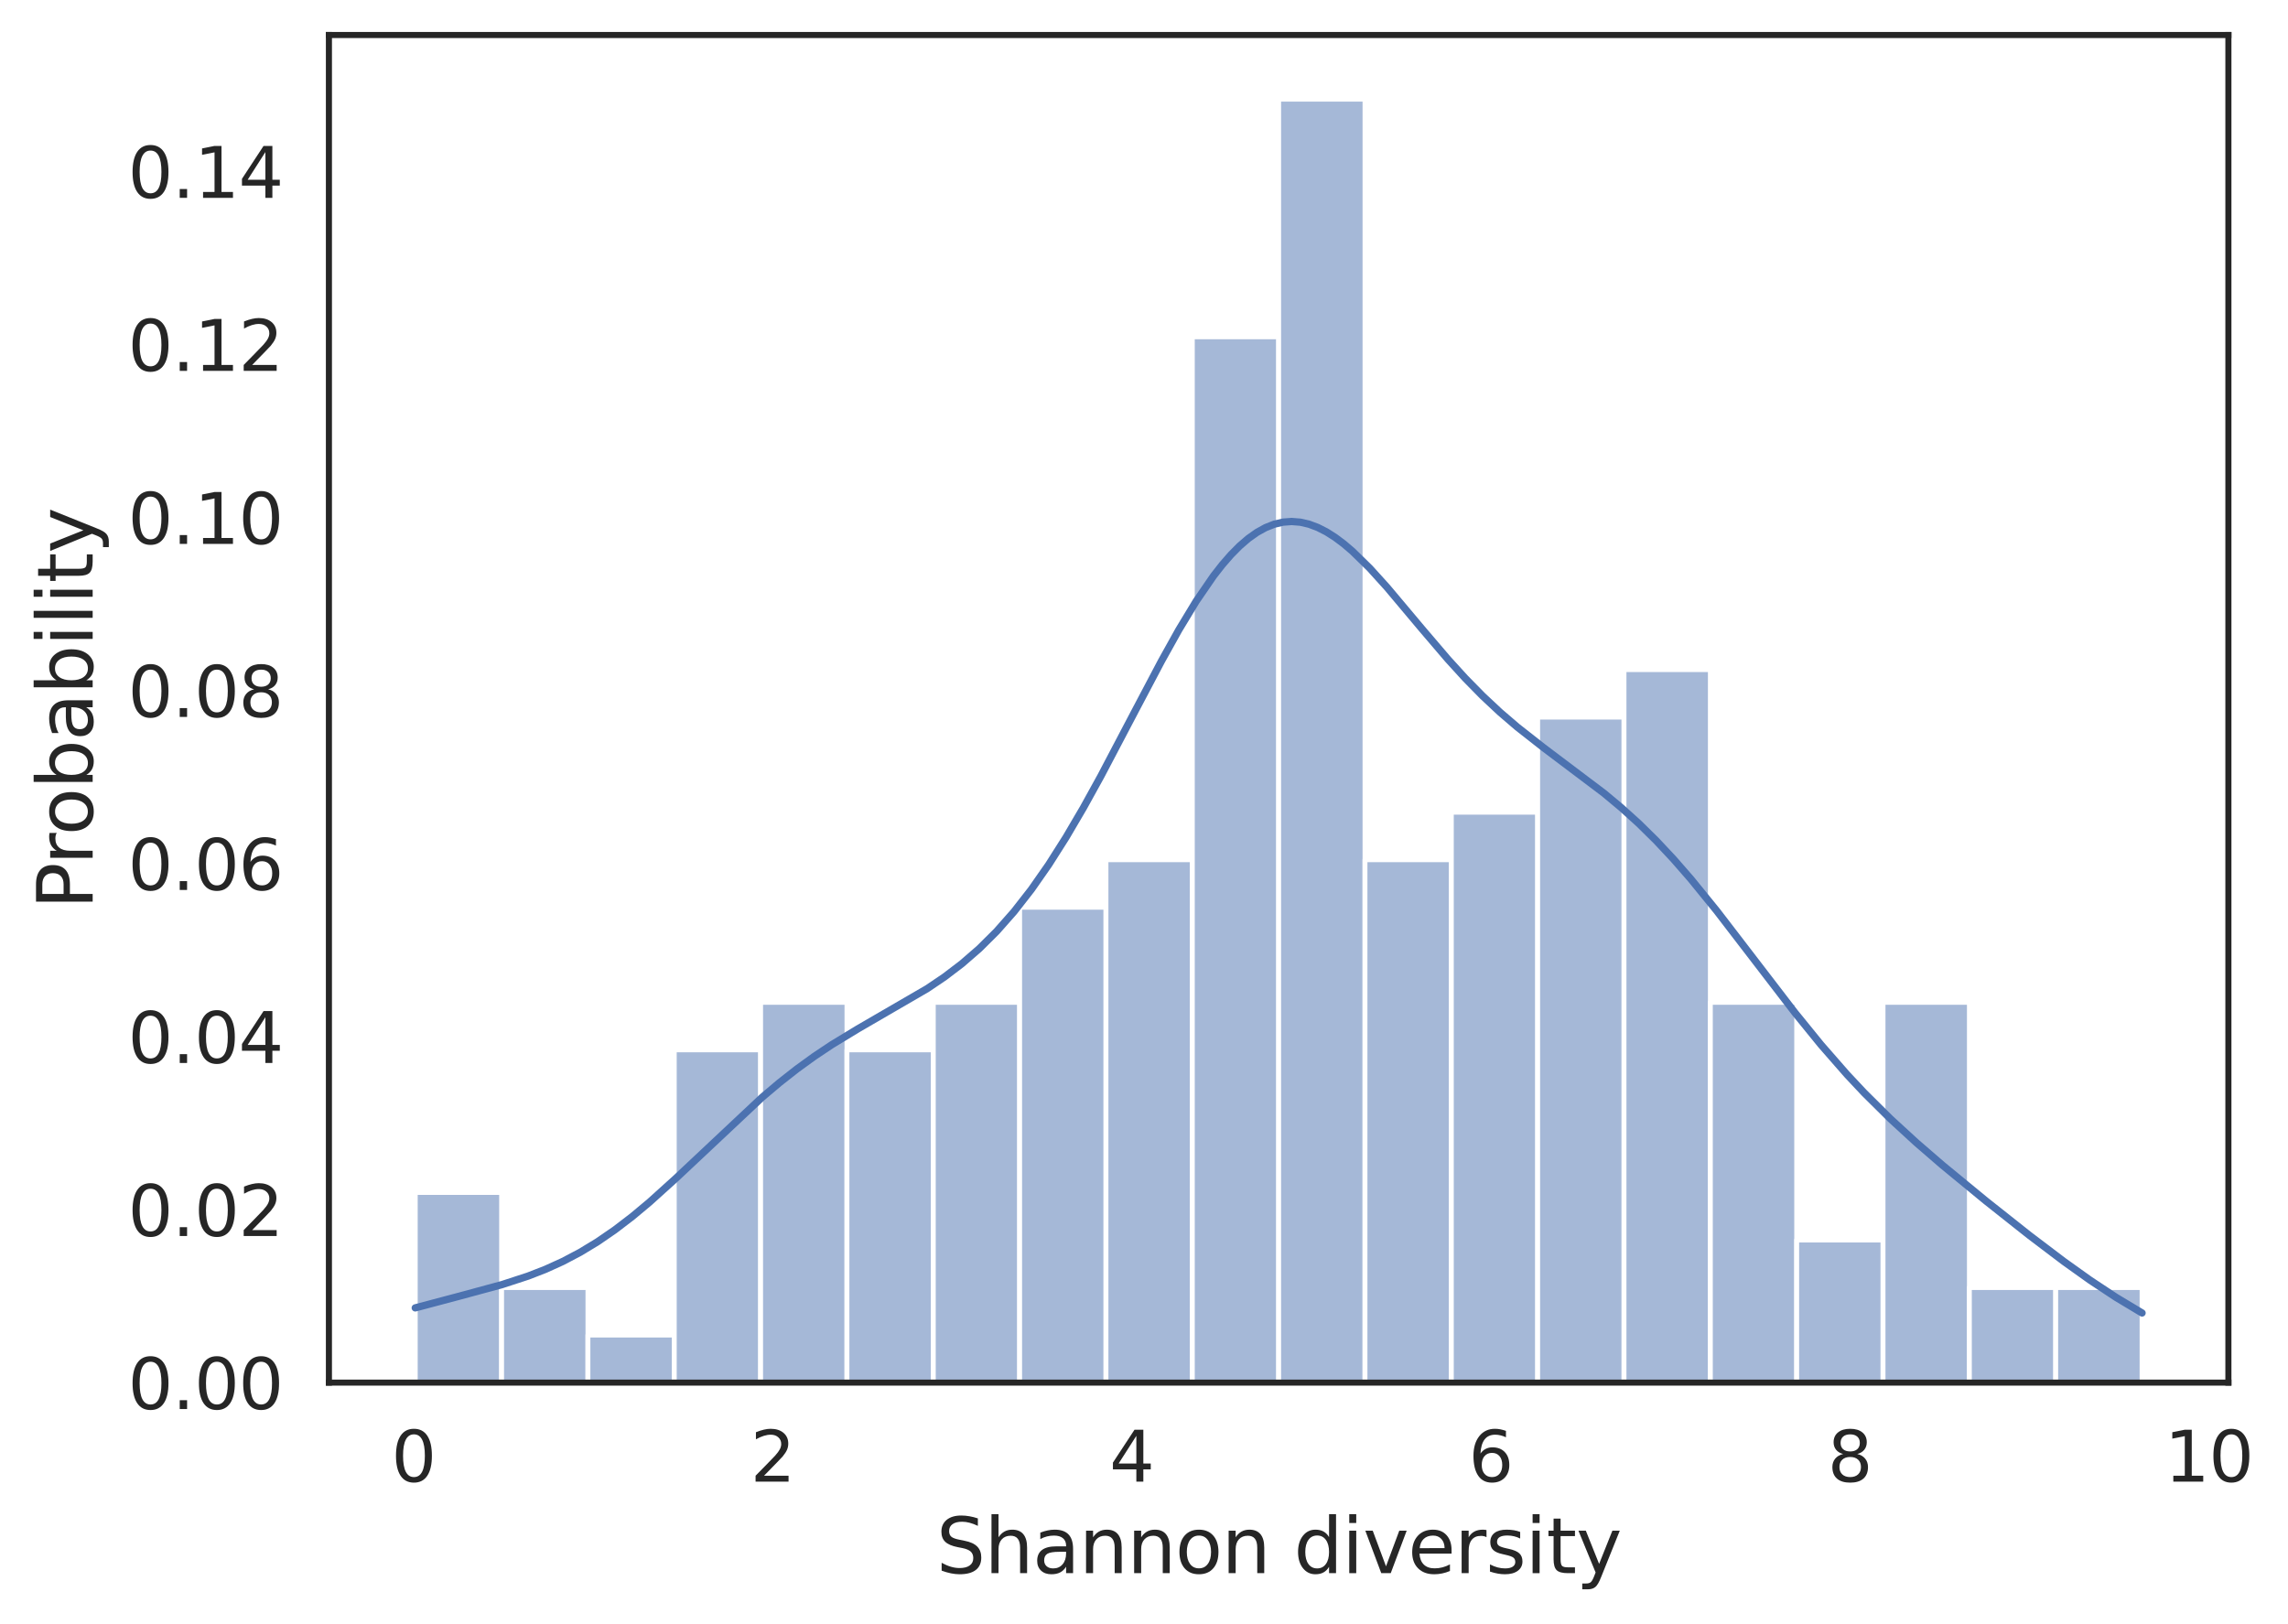<?xml version="1.0" encoding="utf-8" standalone="no"?>
<!DOCTYPE svg PUBLIC "-//W3C//DTD SVG 1.1//EN"
  "http://www.w3.org/Graphics/SVG/1.1/DTD/svg11.dtd">
<svg xmlns:xlink="http://www.w3.org/1999/xlink" width="470.495pt" height="334.038pt" viewBox="0 0 470.495 334.038" xmlns="http://www.w3.org/2000/svg" version="1.1">
 <defs>
  <style type="text/css">*{stroke-linejoin: round; stroke-linecap: butt}</style>
 </defs>
 <g id="figure_1">
  <g id="patch_1">
   <path d="M 0 334.038 
L 470.495 334.038 
L 470.495 0 
L 0 0 
z
" style="fill: #ffffff"/>
  </g>
  <g id="axes_1">
   <g id="patch_2">
    <path d="M 67.638 284.4 
L 458.238 284.4 
L 458.238 7.2 
L 67.638 7.2 
z
" style="fill: #ffffff"/>
   </g>
   <g id="matplotlib.axis_1">
    <g id="xtick_1">
     <g id="text_1">
      <!-- 0 -->
      <g style="fill: #262626" transform="translate(80.467 304.766) scale(0.143 -0.143)">
       <defs>
        <path id="DejaVuSans-30" d="M 2034 4250 
Q 1547 4250 1301 3770 
Q 1056 3291 1056 2328 
Q 1056 1369 1301 889 
Q 1547 409 2034 409 
Q 2525 409 2770 889 
Q 3016 1369 3016 2328 
Q 3016 3291 2770 3770 
Q 2525 4250 2034 4250 
z
M 2034 4750 
Q 2819 4750 3233 4129 
Q 3647 3509 3647 2328 
Q 3647 1150 3233 529 
Q 2819 -91 2034 -91 
Q 1250 -91 836 529 
Q 422 1150 422 2328 
Q 422 3509 836 4129 
Q 1250 4750 2034 4750 
z
" transform="scale(0.016)"/>
       </defs>
       <use xlink:href="#DejaVuSans-30"/>
      </g>
     </g>
    </g>
    <g id="xtick_2">
     <g id="text_2">
      <!-- 2 -->
      <g style="fill: #262626" transform="translate(154.303 304.766) scale(0.143 -0.143)">
       <defs>
        <path id="DejaVuSans-32" d="M 1228 531 
L 3431 531 
L 3431 0 
L 469 0 
L 469 531 
Q 828 903 1448 1529 
Q 2069 2156 2228 2338 
Q 2531 2678 2651 2914 
Q 2772 3150 2772 3378 
Q 2772 3750 2511 3984 
Q 2250 4219 1831 4219 
Q 1534 4219 1204 4116 
Q 875 4013 500 3803 
L 500 4441 
Q 881 4594 1212 4672 
Q 1544 4750 1819 4750 
Q 2544 4750 2975 4387 
Q 3406 4025 3406 3419 
Q 3406 3131 3298 2873 
Q 3191 2616 2906 2266 
Q 2828 2175 2409 1742 
Q 1991 1309 1228 531 
z
" transform="scale(0.016)"/>
       </defs>
       <use xlink:href="#DejaVuSans-32"/>
      </g>
     </g>
    </g>
    <g id="xtick_3">
     <g id="text_3">
      <!-- 4 -->
      <g style="fill: #262626" transform="translate(228.139 304.766) scale(0.143 -0.143)">
       <defs>
        <path id="DejaVuSans-34" d="M 2419 4116 
L 825 1625 
L 2419 1625 
L 2419 4116 
z
M 2253 4666 
L 3047 4666 
L 3047 1625 
L 3713 1625 
L 3713 1100 
L 3047 1100 
L 3047 0 
L 2419 0 
L 2419 1100 
L 313 1100 
L 313 1709 
L 2253 4666 
z
" transform="scale(0.016)"/>
       </defs>
       <use xlink:href="#DejaVuSans-34"/>
      </g>
     </g>
    </g>
    <g id="xtick_4">
     <g id="text_4">
      <!-- 6 -->
      <g style="fill: #262626" transform="translate(301.975 304.766) scale(0.143 -0.143)">
       <defs>
        <path id="DejaVuSans-36" d="M 2113 2584 
Q 1688 2584 1439 2293 
Q 1191 2003 1191 1497 
Q 1191 994 1439 701 
Q 1688 409 2113 409 
Q 2538 409 2786 701 
Q 3034 994 3034 1497 
Q 3034 2003 2786 2293 
Q 2538 2584 2113 2584 
z
M 3366 4563 
L 3366 3988 
Q 3128 4100 2886 4159 
Q 2644 4219 2406 4219 
Q 1781 4219 1451 3797 
Q 1122 3375 1075 2522 
Q 1259 2794 1537 2939 
Q 1816 3084 2150 3084 
Q 2853 3084 3261 2657 
Q 3669 2231 3669 1497 
Q 3669 778 3244 343 
Q 2819 -91 2113 -91 
Q 1303 -91 875 529 
Q 447 1150 447 2328 
Q 447 3434 972 4092 
Q 1497 4750 2381 4750 
Q 2619 4750 2861 4703 
Q 3103 4656 3366 4563 
z
" transform="scale(0.016)"/>
       </defs>
       <use xlink:href="#DejaVuSans-36"/>
      </g>
     </g>
    </g>
    <g id="xtick_5">
     <g id="text_5">
      <!-- 8 -->
      <g style="fill: #262626" transform="translate(375.811 304.766) scale(0.143 -0.143)">
       <defs>
        <path id="DejaVuSans-38" d="M 2034 2216 
Q 1584 2216 1326 1975 
Q 1069 1734 1069 1313 
Q 1069 891 1326 650 
Q 1584 409 2034 409 
Q 2484 409 2743 651 
Q 3003 894 3003 1313 
Q 3003 1734 2745 1975 
Q 2488 2216 2034 2216 
z
M 1403 2484 
Q 997 2584 770 2862 
Q 544 3141 544 3541 
Q 544 4100 942 4425 
Q 1341 4750 2034 4750 
Q 2731 4750 3128 4425 
Q 3525 4100 3525 3541 
Q 3525 3141 3298 2862 
Q 3072 2584 2669 2484 
Q 3125 2378 3379 2068 
Q 3634 1759 3634 1313 
Q 3634 634 3220 271 
Q 2806 -91 2034 -91 
Q 1263 -91 848 271 
Q 434 634 434 1313 
Q 434 1759 690 2068 
Q 947 2378 1403 2484 
z
M 1172 3481 
Q 1172 3119 1398 2916 
Q 1625 2713 2034 2713 
Q 2441 2713 2670 2916 
Q 2900 3119 2900 3481 
Q 2900 3844 2670 4047 
Q 2441 4250 2034 4250 
Q 1625 4250 1398 4047 
Q 1172 3844 1172 3481 
z
" transform="scale(0.016)"/>
       </defs>
       <use xlink:href="#DejaVuSans-38"/>
      </g>
     </g>
    </g>
    <g id="xtick_6">
     <g id="text_6">
      <!-- 10 -->
      <g style="fill: #262626" transform="translate(445.098 304.766) scale(0.143 -0.143)">
       <defs>
        <path id="DejaVuSans-31" d="M 794 531 
L 1825 531 
L 1825 4091 
L 703 3866 
L 703 4441 
L 1819 4666 
L 2450 4666 
L 2450 531 
L 3481 531 
L 3481 0 
L 794 0 
L 794 531 
z
" transform="scale(0.016)"/>
       </defs>
       <use xlink:href="#DejaVuSans-31"/>
       <use xlink:href="#DejaVuSans-30" x="63.623"/>
      </g>
     </g>
    </g>
    <g id="text_7">
     <!-- Shannon diversity -->
     <g style="fill: #262626" transform="translate(192.535 323.593) scale(0.156 -0.156)">
      <defs>
       <path id="DejaVuSans-53" d="M 3425 4513 
L 3425 3897 
Q 3066 4069 2747 4153 
Q 2428 4238 2131 4238 
Q 1616 4238 1336 4038 
Q 1056 3838 1056 3469 
Q 1056 3159 1242 3001 
Q 1428 2844 1947 2747 
L 2328 2669 
Q 3034 2534 3370 2195 
Q 3706 1856 3706 1288 
Q 3706 609 3251 259 
Q 2797 -91 1919 -91 
Q 1588 -91 1214 -16 
Q 841 59 441 206 
L 441 856 
Q 825 641 1194 531 
Q 1563 422 1919 422 
Q 2459 422 2753 634 
Q 3047 847 3047 1241 
Q 3047 1584 2836 1778 
Q 2625 1972 2144 2069 
L 1759 2144 
Q 1053 2284 737 2584 
Q 422 2884 422 3419 
Q 422 4038 858 4394 
Q 1294 4750 2059 4750 
Q 2388 4750 2728 4690 
Q 3069 4631 3425 4513 
z
" transform="scale(0.016)"/>
       <path id="DejaVuSans-68" d="M 3513 2113 
L 3513 0 
L 2938 0 
L 2938 2094 
Q 2938 2591 2744 2837 
Q 2550 3084 2163 3084 
Q 1697 3084 1428 2787 
Q 1159 2491 1159 1978 
L 1159 0 
L 581 0 
L 581 4863 
L 1159 4863 
L 1159 2956 
Q 1366 3272 1645 3428 
Q 1925 3584 2291 3584 
Q 2894 3584 3203 3211 
Q 3513 2838 3513 2113 
z
" transform="scale(0.016)"/>
       <path id="DejaVuSans-61" d="M 2194 1759 
Q 1497 1759 1228 1600 
Q 959 1441 959 1056 
Q 959 750 1161 570 
Q 1363 391 1709 391 
Q 2188 391 2477 730 
Q 2766 1069 2766 1631 
L 2766 1759 
L 2194 1759 
z
M 3341 1997 
L 3341 0 
L 2766 0 
L 2766 531 
Q 2569 213 2275 61 
Q 1981 -91 1556 -91 
Q 1019 -91 701 211 
Q 384 513 384 1019 
Q 384 1609 779 1909 
Q 1175 2209 1959 2209 
L 2766 2209 
L 2766 2266 
Q 2766 2663 2505 2880 
Q 2244 3097 1772 3097 
Q 1472 3097 1187 3025 
Q 903 2953 641 2809 
L 641 3341 
Q 956 3463 1253 3523 
Q 1550 3584 1831 3584 
Q 2591 3584 2966 3190 
Q 3341 2797 3341 1997 
z
" transform="scale(0.016)"/>
       <path id="DejaVuSans-6e" d="M 3513 2113 
L 3513 0 
L 2938 0 
L 2938 2094 
Q 2938 2591 2744 2837 
Q 2550 3084 2163 3084 
Q 1697 3084 1428 2787 
Q 1159 2491 1159 1978 
L 1159 0 
L 581 0 
L 581 3500 
L 1159 3500 
L 1159 2956 
Q 1366 3272 1645 3428 
Q 1925 3584 2291 3584 
Q 2894 3584 3203 3211 
Q 3513 2838 3513 2113 
z
" transform="scale(0.016)"/>
       <path id="DejaVuSans-6f" d="M 1959 3097 
Q 1497 3097 1228 2736 
Q 959 2375 959 1747 
Q 959 1119 1226 758 
Q 1494 397 1959 397 
Q 2419 397 2687 759 
Q 2956 1122 2956 1747 
Q 2956 2369 2687 2733 
Q 2419 3097 1959 3097 
z
M 1959 3584 
Q 2709 3584 3137 3096 
Q 3566 2609 3566 1747 
Q 3566 888 3137 398 
Q 2709 -91 1959 -91 
Q 1206 -91 779 398 
Q 353 888 353 1747 
Q 353 2609 779 3096 
Q 1206 3584 1959 3584 
z
" transform="scale(0.016)"/>
       <path id="DejaVuSans-20" transform="scale(0.016)"/>
       <path id="DejaVuSans-64" d="M 2906 2969 
L 2906 4863 
L 3481 4863 
L 3481 0 
L 2906 0 
L 2906 525 
Q 2725 213 2448 61 
Q 2172 -91 1784 -91 
Q 1150 -91 751 415 
Q 353 922 353 1747 
Q 353 2572 751 3078 
Q 1150 3584 1784 3584 
Q 2172 3584 2448 3432 
Q 2725 3281 2906 2969 
z
M 947 1747 
Q 947 1113 1208 752 
Q 1469 391 1925 391 
Q 2381 391 2643 752 
Q 2906 1113 2906 1747 
Q 2906 2381 2643 2742 
Q 2381 3103 1925 3103 
Q 1469 3103 1208 2742 
Q 947 2381 947 1747 
z
" transform="scale(0.016)"/>
       <path id="DejaVuSans-69" d="M 603 3500 
L 1178 3500 
L 1178 0 
L 603 0 
L 603 3500 
z
M 603 4863 
L 1178 4863 
L 1178 4134 
L 603 4134 
L 603 4863 
z
" transform="scale(0.016)"/>
       <path id="DejaVuSans-76" d="M 191 3500 
L 800 3500 
L 1894 563 
L 2988 3500 
L 3597 3500 
L 2284 0 
L 1503 0 
L 191 3500 
z
" transform="scale(0.016)"/>
       <path id="DejaVuSans-65" d="M 3597 1894 
L 3597 1613 
L 953 1613 
Q 991 1019 1311 708 
Q 1631 397 2203 397 
Q 2534 397 2845 478 
Q 3156 559 3463 722 
L 3463 178 
Q 3153 47 2828 -22 
Q 2503 -91 2169 -91 
Q 1331 -91 842 396 
Q 353 884 353 1716 
Q 353 2575 817 3079 
Q 1281 3584 2069 3584 
Q 2775 3584 3186 3129 
Q 3597 2675 3597 1894 
z
M 3022 2063 
Q 3016 2534 2758 2815 
Q 2500 3097 2075 3097 
Q 1594 3097 1305 2825 
Q 1016 2553 972 2059 
L 3022 2063 
z
" transform="scale(0.016)"/>
       <path id="DejaVuSans-72" d="M 2631 2963 
Q 2534 3019 2420 3045 
Q 2306 3072 2169 3072 
Q 1681 3072 1420 2755 
Q 1159 2438 1159 1844 
L 1159 0 
L 581 0 
L 581 3500 
L 1159 3500 
L 1159 2956 
Q 1341 3275 1631 3429 
Q 1922 3584 2338 3584 
Q 2397 3584 2469 3576 
Q 2541 3569 2628 3553 
L 2631 2963 
z
" transform="scale(0.016)"/>
       <path id="DejaVuSans-73" d="M 2834 3397 
L 2834 2853 
Q 2591 2978 2328 3040 
Q 2066 3103 1784 3103 
Q 1356 3103 1142 2972 
Q 928 2841 928 2578 
Q 928 2378 1081 2264 
Q 1234 2150 1697 2047 
L 1894 2003 
Q 2506 1872 2764 1633 
Q 3022 1394 3022 966 
Q 3022 478 2636 193 
Q 2250 -91 1575 -91 
Q 1294 -91 989 -36 
Q 684 19 347 128 
L 347 722 
Q 666 556 975 473 
Q 1284 391 1588 391 
Q 1994 391 2212 530 
Q 2431 669 2431 922 
Q 2431 1156 2273 1281 
Q 2116 1406 1581 1522 
L 1381 1569 
Q 847 1681 609 1914 
Q 372 2147 372 2553 
Q 372 3047 722 3315 
Q 1072 3584 1716 3584 
Q 2034 3584 2315 3537 
Q 2597 3491 2834 3397 
z
" transform="scale(0.016)"/>
       <path id="DejaVuSans-74" d="M 1172 4494 
L 1172 3500 
L 2356 3500 
L 2356 3053 
L 1172 3053 
L 1172 1153 
Q 1172 725 1289 603 
Q 1406 481 1766 481 
L 2356 481 
L 2356 0 
L 1766 0 
Q 1100 0 847 248 
Q 594 497 594 1153 
L 594 3053 
L 172 3053 
L 172 3500 
L 594 3500 
L 594 4494 
L 1172 4494 
z
" transform="scale(0.016)"/>
       <path id="DejaVuSans-79" d="M 2059 -325 
Q 1816 -950 1584 -1140 
Q 1353 -1331 966 -1331 
L 506 -1331 
L 506 -850 
L 844 -850 
Q 1081 -850 1212 -737 
Q 1344 -625 1503 -206 
L 1606 56 
L 191 3500 
L 800 3500 
L 1894 763 
L 2988 3500 
L 3597 3500 
L 2059 -325 
z
" transform="scale(0.016)"/>
      </defs>
      <use xlink:href="#DejaVuSans-53"/>
      <use xlink:href="#DejaVuSans-68" x="63.477"/>
      <use xlink:href="#DejaVuSans-61" x="126.855"/>
      <use xlink:href="#DejaVuSans-6e" x="188.135"/>
      <use xlink:href="#DejaVuSans-6e" x="251.514"/>
      <use xlink:href="#DejaVuSans-6f" x="314.893"/>
      <use xlink:href="#DejaVuSans-6e" x="376.074"/>
      <use xlink:href="#DejaVuSans-20" x="439.453"/>
      <use xlink:href="#DejaVuSans-64" x="471.24"/>
      <use xlink:href="#DejaVuSans-69" x="534.717"/>
      <use xlink:href="#DejaVuSans-76" x="562.5"/>
      <use xlink:href="#DejaVuSans-65" x="621.68"/>
      <use xlink:href="#DejaVuSans-72" x="683.203"/>
      <use xlink:href="#DejaVuSans-73" x="724.316"/>
      <use xlink:href="#DejaVuSans-69" x="776.416"/>
      <use xlink:href="#DejaVuSans-74" x="804.199"/>
      <use xlink:href="#DejaVuSans-79" x="843.408"/>
     </g>
    </g>
   </g>
   <g id="matplotlib.axis_2">
    <g id="ytick_1">
     <g id="text_8">
      <!-- 0.00 -->
      <g style="fill: #262626" transform="translate(26.298 289.833) scale(0.143 -0.143)">
       <defs>
        <path id="DejaVuSans-2e" d="M 684 794 
L 1344 794 
L 1344 0 
L 684 0 
L 684 794 
z
" transform="scale(0.016)"/>
       </defs>
       <use xlink:href="#DejaVuSans-30"/>
       <use xlink:href="#DejaVuSans-2e" x="63.623"/>
       <use xlink:href="#DejaVuSans-30" x="95.41"/>
       <use xlink:href="#DejaVuSans-30" x="159.033"/>
      </g>
     </g>
    </g>
    <g id="ytick_2">
     <g id="text_9">
      <!-- 0.02 -->
      <g style="fill: #262626" transform="translate(26.298 254.242) scale(0.143 -0.143)">
       <use xlink:href="#DejaVuSans-30"/>
       <use xlink:href="#DejaVuSans-2e" x="63.623"/>
       <use xlink:href="#DejaVuSans-30" x="95.41"/>
       <use xlink:href="#DejaVuSans-32" x="159.033"/>
      </g>
     </g>
    </g>
    <g id="ytick_3">
     <g id="text_10">
      <!-- 0.04 -->
      <g style="fill: #262626" transform="translate(26.298 218.651) scale(0.143 -0.143)">
       <use xlink:href="#DejaVuSans-30"/>
       <use xlink:href="#DejaVuSans-2e" x="63.623"/>
       <use xlink:href="#DejaVuSans-30" x="95.41"/>
       <use xlink:href="#DejaVuSans-34" x="159.033"/>
      </g>
     </g>
    </g>
    <g id="ytick_4">
     <g id="text_11">
      <!-- 0.06 -->
      <g style="fill: #262626" transform="translate(26.298 183.06) scale(0.143 -0.143)">
       <use xlink:href="#DejaVuSans-30"/>
       <use xlink:href="#DejaVuSans-2e" x="63.623"/>
       <use xlink:href="#DejaVuSans-30" x="95.41"/>
       <use xlink:href="#DejaVuSans-36" x="159.033"/>
      </g>
     </g>
    </g>
    <g id="ytick_5">
     <g id="text_12">
      <!-- 0.08 -->
      <g style="fill: #262626" transform="translate(26.298 147.468) scale(0.143 -0.143)">
       <use xlink:href="#DejaVuSans-30"/>
       <use xlink:href="#DejaVuSans-2e" x="63.623"/>
       <use xlink:href="#DejaVuSans-30" x="95.41"/>
       <use xlink:href="#DejaVuSans-38" x="159.033"/>
      </g>
     </g>
    </g>
    <g id="ytick_6">
     <g id="text_13">
      <!-- 0.10 -->
      <g style="fill: #262626" transform="translate(26.298 111.877) scale(0.143 -0.143)">
       <use xlink:href="#DejaVuSans-30"/>
       <use xlink:href="#DejaVuSans-2e" x="63.623"/>
       <use xlink:href="#DejaVuSans-31" x="95.41"/>
       <use xlink:href="#DejaVuSans-30" x="159.033"/>
      </g>
     </g>
    </g>
    <g id="ytick_7">
     <g id="text_14">
      <!-- 0.12 -->
      <g style="fill: #262626" transform="translate(26.298 76.286) scale(0.143 -0.143)">
       <use xlink:href="#DejaVuSans-30"/>
       <use xlink:href="#DejaVuSans-2e" x="63.623"/>
       <use xlink:href="#DejaVuSans-31" x="95.41"/>
       <use xlink:href="#DejaVuSans-32" x="159.033"/>
      </g>
     </g>
    </g>
    <g id="ytick_8">
     <g id="text_15">
      <!-- 0.14 -->
      <g style="fill: #262626" transform="translate(26.298 40.695) scale(0.143 -0.143)">
       <use xlink:href="#DejaVuSans-30"/>
       <use xlink:href="#DejaVuSans-2e" x="63.623"/>
       <use xlink:href="#DejaVuSans-31" x="95.41"/>
       <use xlink:href="#DejaVuSans-34" x="159.033"/>
      </g>
     </g>
    </g>
    <g id="text_16">
     <!-- Probability -->
     <g style="fill: #262626" transform="translate(19.054 187.029) rotate(-90) scale(0.156 -0.156)">
      <defs>
       <path id="DejaVuSans-50" d="M 1259 4147 
L 1259 2394 
L 2053 2394 
Q 2494 2394 2734 2622 
Q 2975 2850 2975 3272 
Q 2975 3691 2734 3919 
Q 2494 4147 2053 4147 
L 1259 4147 
z
M 628 4666 
L 2053 4666 
Q 2838 4666 3239 4311 
Q 3641 3956 3641 3272 
Q 3641 2581 3239 2228 
Q 2838 1875 2053 1875 
L 1259 1875 
L 1259 0 
L 628 0 
L 628 4666 
z
" transform="scale(0.016)"/>
       <path id="DejaVuSans-62" d="M 3116 1747 
Q 3116 2381 2855 2742 
Q 2594 3103 2138 3103 
Q 1681 3103 1420 2742 
Q 1159 2381 1159 1747 
Q 1159 1113 1420 752 
Q 1681 391 2138 391 
Q 2594 391 2855 752 
Q 3116 1113 3116 1747 
z
M 1159 2969 
Q 1341 3281 1617 3432 
Q 1894 3584 2278 3584 
Q 2916 3584 3314 3078 
Q 3713 2572 3713 1747 
Q 3713 922 3314 415 
Q 2916 -91 2278 -91 
Q 1894 -91 1617 61 
Q 1341 213 1159 525 
L 1159 0 
L 581 0 
L 581 4863 
L 1159 4863 
L 1159 2969 
z
" transform="scale(0.016)"/>
       <path id="DejaVuSans-6c" d="M 603 4863 
L 1178 4863 
L 1178 0 
L 603 0 
L 603 4863 
z
" transform="scale(0.016)"/>
      </defs>
      <use xlink:href="#DejaVuSans-50"/>
      <use xlink:href="#DejaVuSans-72" x="58.553"/>
      <use xlink:href="#DejaVuSans-6f" x="97.416"/>
      <use xlink:href="#DejaVuSans-62" x="158.598"/>
      <use xlink:href="#DejaVuSans-61" x="222.074"/>
      <use xlink:href="#DejaVuSans-62" x="283.354"/>
      <use xlink:href="#DejaVuSans-69" x="346.83"/>
      <use xlink:href="#DejaVuSans-6c" x="374.613"/>
      <use xlink:href="#DejaVuSans-69" x="402.396"/>
      <use xlink:href="#DejaVuSans-74" x="430.18"/>
      <use xlink:href="#DejaVuSans-79" x="469.389"/>
     </g>
    </g>
   </g>
   <g id="patch_3">
    <path d="M 85.392 284.4 
L 103.147 284.4 
L 103.147 245.289 
L 85.392 245.289 
z
" clip-path="url(#p90535f1c55)" style="fill: #4c72b0; fill-opacity: 0.5; stroke: #ffffff; stroke-linejoin: miter"/>
   </g>
   <g id="patch_4">
    <path d="M 103.147 284.4 
L 120.901 284.4 
L 120.901 264.844 
L 103.147 264.844 
z
" clip-path="url(#p90535f1c55)" style="fill: #4c72b0; fill-opacity: 0.5; stroke: #ffffff; stroke-linejoin: miter"/>
   </g>
   <g id="patch_5">
    <path d="M 120.901 284.4 
L 138.656 284.4 
L 138.656 274.622 
L 120.901 274.622 
z
" clip-path="url(#p90535f1c55)" style="fill: #4c72b0; fill-opacity: 0.5; stroke: #ffffff; stroke-linejoin: miter"/>
   </g>
   <g id="patch_6">
    <path d="M 138.656 284.4 
L 156.41 284.4 
L 156.41 215.956 
L 138.656 215.956 
z
" clip-path="url(#p90535f1c55)" style="fill: #4c72b0; fill-opacity: 0.5; stroke: #ffffff; stroke-linejoin: miter"/>
   </g>
   <g id="patch_7">
    <path d="M 156.41 284.4 
L 174.165 284.4 
L 174.165 206.178 
L 156.41 206.178 
z
" clip-path="url(#p90535f1c55)" style="fill: #4c72b0; fill-opacity: 0.5; stroke: #ffffff; stroke-linejoin: miter"/>
   </g>
   <g id="patch_8">
    <path d="M 174.165 284.4 
L 191.92 284.4 
L 191.92 215.956 
L 174.165 215.956 
z
" clip-path="url(#p90535f1c55)" style="fill: #4c72b0; fill-opacity: 0.5; stroke: #ffffff; stroke-linejoin: miter"/>
   </g>
   <g id="patch_9">
    <path d="M 191.92 284.4 
L 209.674 284.4 
L 209.674 206.178 
L 191.92 206.178 
z
" clip-path="url(#p90535f1c55)" style="fill: #4c72b0; fill-opacity: 0.5; stroke: #ffffff; stroke-linejoin: miter"/>
   </g>
   <g id="patch_10">
    <path d="M 209.674 284.4 
L 227.429 284.4 
L 227.429 186.622 
L 209.674 186.622 
z
" clip-path="url(#p90535f1c55)" style="fill: #4c72b0; fill-opacity: 0.5; stroke: #ffffff; stroke-linejoin: miter"/>
   </g>
   <g id="patch_11">
    <path d="M 227.429 284.4 
L 245.183 284.4 
L 245.183 176.844 
L 227.429 176.844 
z
" clip-path="url(#p90535f1c55)" style="fill: #4c72b0; fill-opacity: 0.5; stroke: #ffffff; stroke-linejoin: miter"/>
   </g>
   <g id="patch_12">
    <path d="M 245.183 284.4 
L 262.938 284.4 
L 262.938 69.289 
L 245.183 69.289 
z
" clip-path="url(#p90535f1c55)" style="fill: #4c72b0; fill-opacity: 0.5; stroke: #ffffff; stroke-linejoin: miter"/>
   </g>
   <g id="patch_13">
    <path d="M 262.938 284.4 
L 280.692 284.4 
L 280.692 20.4 
L 262.938 20.4 
z
" clip-path="url(#p90535f1c55)" style="fill: #4c72b0; fill-opacity: 0.5; stroke: #ffffff; stroke-linejoin: miter"/>
   </g>
   <g id="patch_14">
    <path d="M 280.692 284.4 
L 298.447 284.4 
L 298.447 176.844 
L 280.692 176.844 
z
" clip-path="url(#p90535f1c55)" style="fill: #4c72b0; fill-opacity: 0.5; stroke: #ffffff; stroke-linejoin: miter"/>
   </g>
   <g id="patch_15">
    <path d="M 298.447 284.4 
L 316.201 284.4 
L 316.201 167.067 
L 298.447 167.067 
z
" clip-path="url(#p90535f1c55)" style="fill: #4c72b0; fill-opacity: 0.5; stroke: #ffffff; stroke-linejoin: miter"/>
   </g>
   <g id="patch_16">
    <path d="M 316.201 284.4 
L 333.956 284.4 
L 333.956 147.511 
L 316.201 147.511 
z
" clip-path="url(#p90535f1c55)" style="fill: #4c72b0; fill-opacity: 0.5; stroke: #ffffff; stroke-linejoin: miter"/>
   </g>
   <g id="patch_17">
    <path d="M 333.956 284.4 
L 351.71 284.4 
L 351.71 137.733 
L 333.956 137.733 
z
" clip-path="url(#p90535f1c55)" style="fill: #4c72b0; fill-opacity: 0.5; stroke: #ffffff; stroke-linejoin: miter"/>
   </g>
   <g id="patch_18">
    <path d="M 351.71 284.4 
L 369.465 284.4 
L 369.465 206.178 
L 351.71 206.178 
z
" clip-path="url(#p90535f1c55)" style="fill: #4c72b0; fill-opacity: 0.5; stroke: #ffffff; stroke-linejoin: miter"/>
   </g>
   <g id="patch_19">
    <path d="M 369.465 284.4 
L 387.22 284.4 
L 387.22 255.067 
L 369.465 255.067 
z
" clip-path="url(#p90535f1c55)" style="fill: #4c72b0; fill-opacity: 0.5; stroke: #ffffff; stroke-linejoin: miter"/>
   </g>
   <g id="patch_20">
    <path d="M 387.22 284.4 
L 404.974 284.4 
L 404.974 206.178 
L 387.22 206.178 
z
" clip-path="url(#p90535f1c55)" style="fill: #4c72b0; fill-opacity: 0.5; stroke: #ffffff; stroke-linejoin: miter"/>
   </g>
   <g id="patch_21">
    <path d="M 404.974 284.4 
L 422.729 284.4 
L 422.729 264.844 
L 404.974 264.844 
z
" clip-path="url(#p90535f1c55)" style="fill: #4c72b0; fill-opacity: 0.5; stroke: #ffffff; stroke-linejoin: miter"/>
   </g>
   <g id="patch_22">
    <path d="M 422.729 284.4 
L 440.483 284.4 
L 440.483 264.844 
L 422.729 264.844 
z
" clip-path="url(#p90535f1c55)" style="fill: #4c72b0; fill-opacity: 0.5; stroke: #ffffff; stroke-linejoin: miter"/>
   </g>
   <g id="line2d_1">
    <path d="M 85.392 269.026 
L 94.314 266.657 
L 103.236 264.237 
L 108.589 262.487 
L 112.158 261.098 
L 115.727 259.479 
L 119.295 257.597 
L 122.864 255.433 
L 126.433 252.981 
L 130.002 250.251 
L 133.57 247.272 
L 138.924 242.436 
L 156.767 225.674 
L 160.336 222.664 
L 163.905 219.862 
L 167.474 217.277 
L 171.042 214.897 
L 176.395 211.641 
L 190.67 203.352 
L 194.239 200.941 
L 197.808 198.225 
L 201.377 195.127 
L 204.945 191.58 
L 208.514 187.534 
L 212.083 182.96 
L 215.652 177.851 
L 219.22 172.229 
L 222.789 166.145 
L 226.358 159.682 
L 233.496 146.099 
L 238.849 135.953 
L 242.417 129.548 
L 245.986 123.654 
L 249.555 118.455 
L 251.339 116.17 
L 253.124 114.118 
L 254.908 112.315 
L 256.692 110.775 
L 258.477 109.509 
L 260.261 108.522 
L 262.046 107.82 
L 263.83 107.403 
L 265.614 107.27 
L 267.399 107.413 
L 269.183 107.824 
L 270.967 108.491 
L 272.752 109.399 
L 274.536 110.531 
L 276.321 111.867 
L 278.105 113.386 
L 281.674 116.881 
L 285.242 120.826 
L 292.38 129.322 
L 297.733 135.594 
L 301.302 139.512 
L 304.871 143.148 
L 308.439 146.488 
L 312.008 149.552 
L 317.361 153.755 
L 329.852 163.177 
L 333.421 166.157 
L 336.989 169.386 
L 340.558 172.901 
L 344.127 176.712 
L 347.696 180.804 
L 353.049 187.389 
L 360.186 196.684 
L 369.108 208.312 
L 374.461 214.9 
L 379.814 221.024 
L 383.383 224.828 
L 388.736 230.139 
L 394.089 235.051 
L 399.443 239.676 
L 408.364 247.016 
L 417.286 254.085 
L 424.424 259.495 
L 429.777 263.317 
L 435.13 266.861 
L 440.483 270.073 
L 440.483 270.073 
" clip-path="url(#p90535f1c55)" style="fill: none; stroke: #4c72b0; stroke-width: 1.5; stroke-linecap: round"/>
   </g>
   <g id="patch_23">
    <path d="M 67.638 284.4 
L 67.638 7.2 
" style="fill: none; stroke: #262626; stroke-width: 1.25; stroke-linejoin: miter; stroke-linecap: square"/>
   </g>
   <g id="patch_24">
    <path d="M 458.238 284.4 
L 458.238 7.2 
" style="fill: none; stroke: #262626; stroke-width: 1.25; stroke-linejoin: miter; stroke-linecap: square"/>
   </g>
   <g id="patch_25">
    <path d="M 67.638 284.4 
L 458.238 284.4 
" style="fill: none; stroke: #262626; stroke-width: 1.25; stroke-linejoin: miter; stroke-linecap: square"/>
   </g>
   <g id="patch_26">
    <path d="M 67.638 7.2 
L 458.238 7.2 
" style="fill: none; stroke: #262626; stroke-width: 1.25; stroke-linejoin: miter; stroke-linecap: square"/>
   </g>
  </g>
 </g>
 <defs>
  <clipPath id="p90535f1c55">
   <rect x="67.638" y="7.2" width="390.6" height="277.2"/>
  </clipPath>
 </defs>
</svg>
